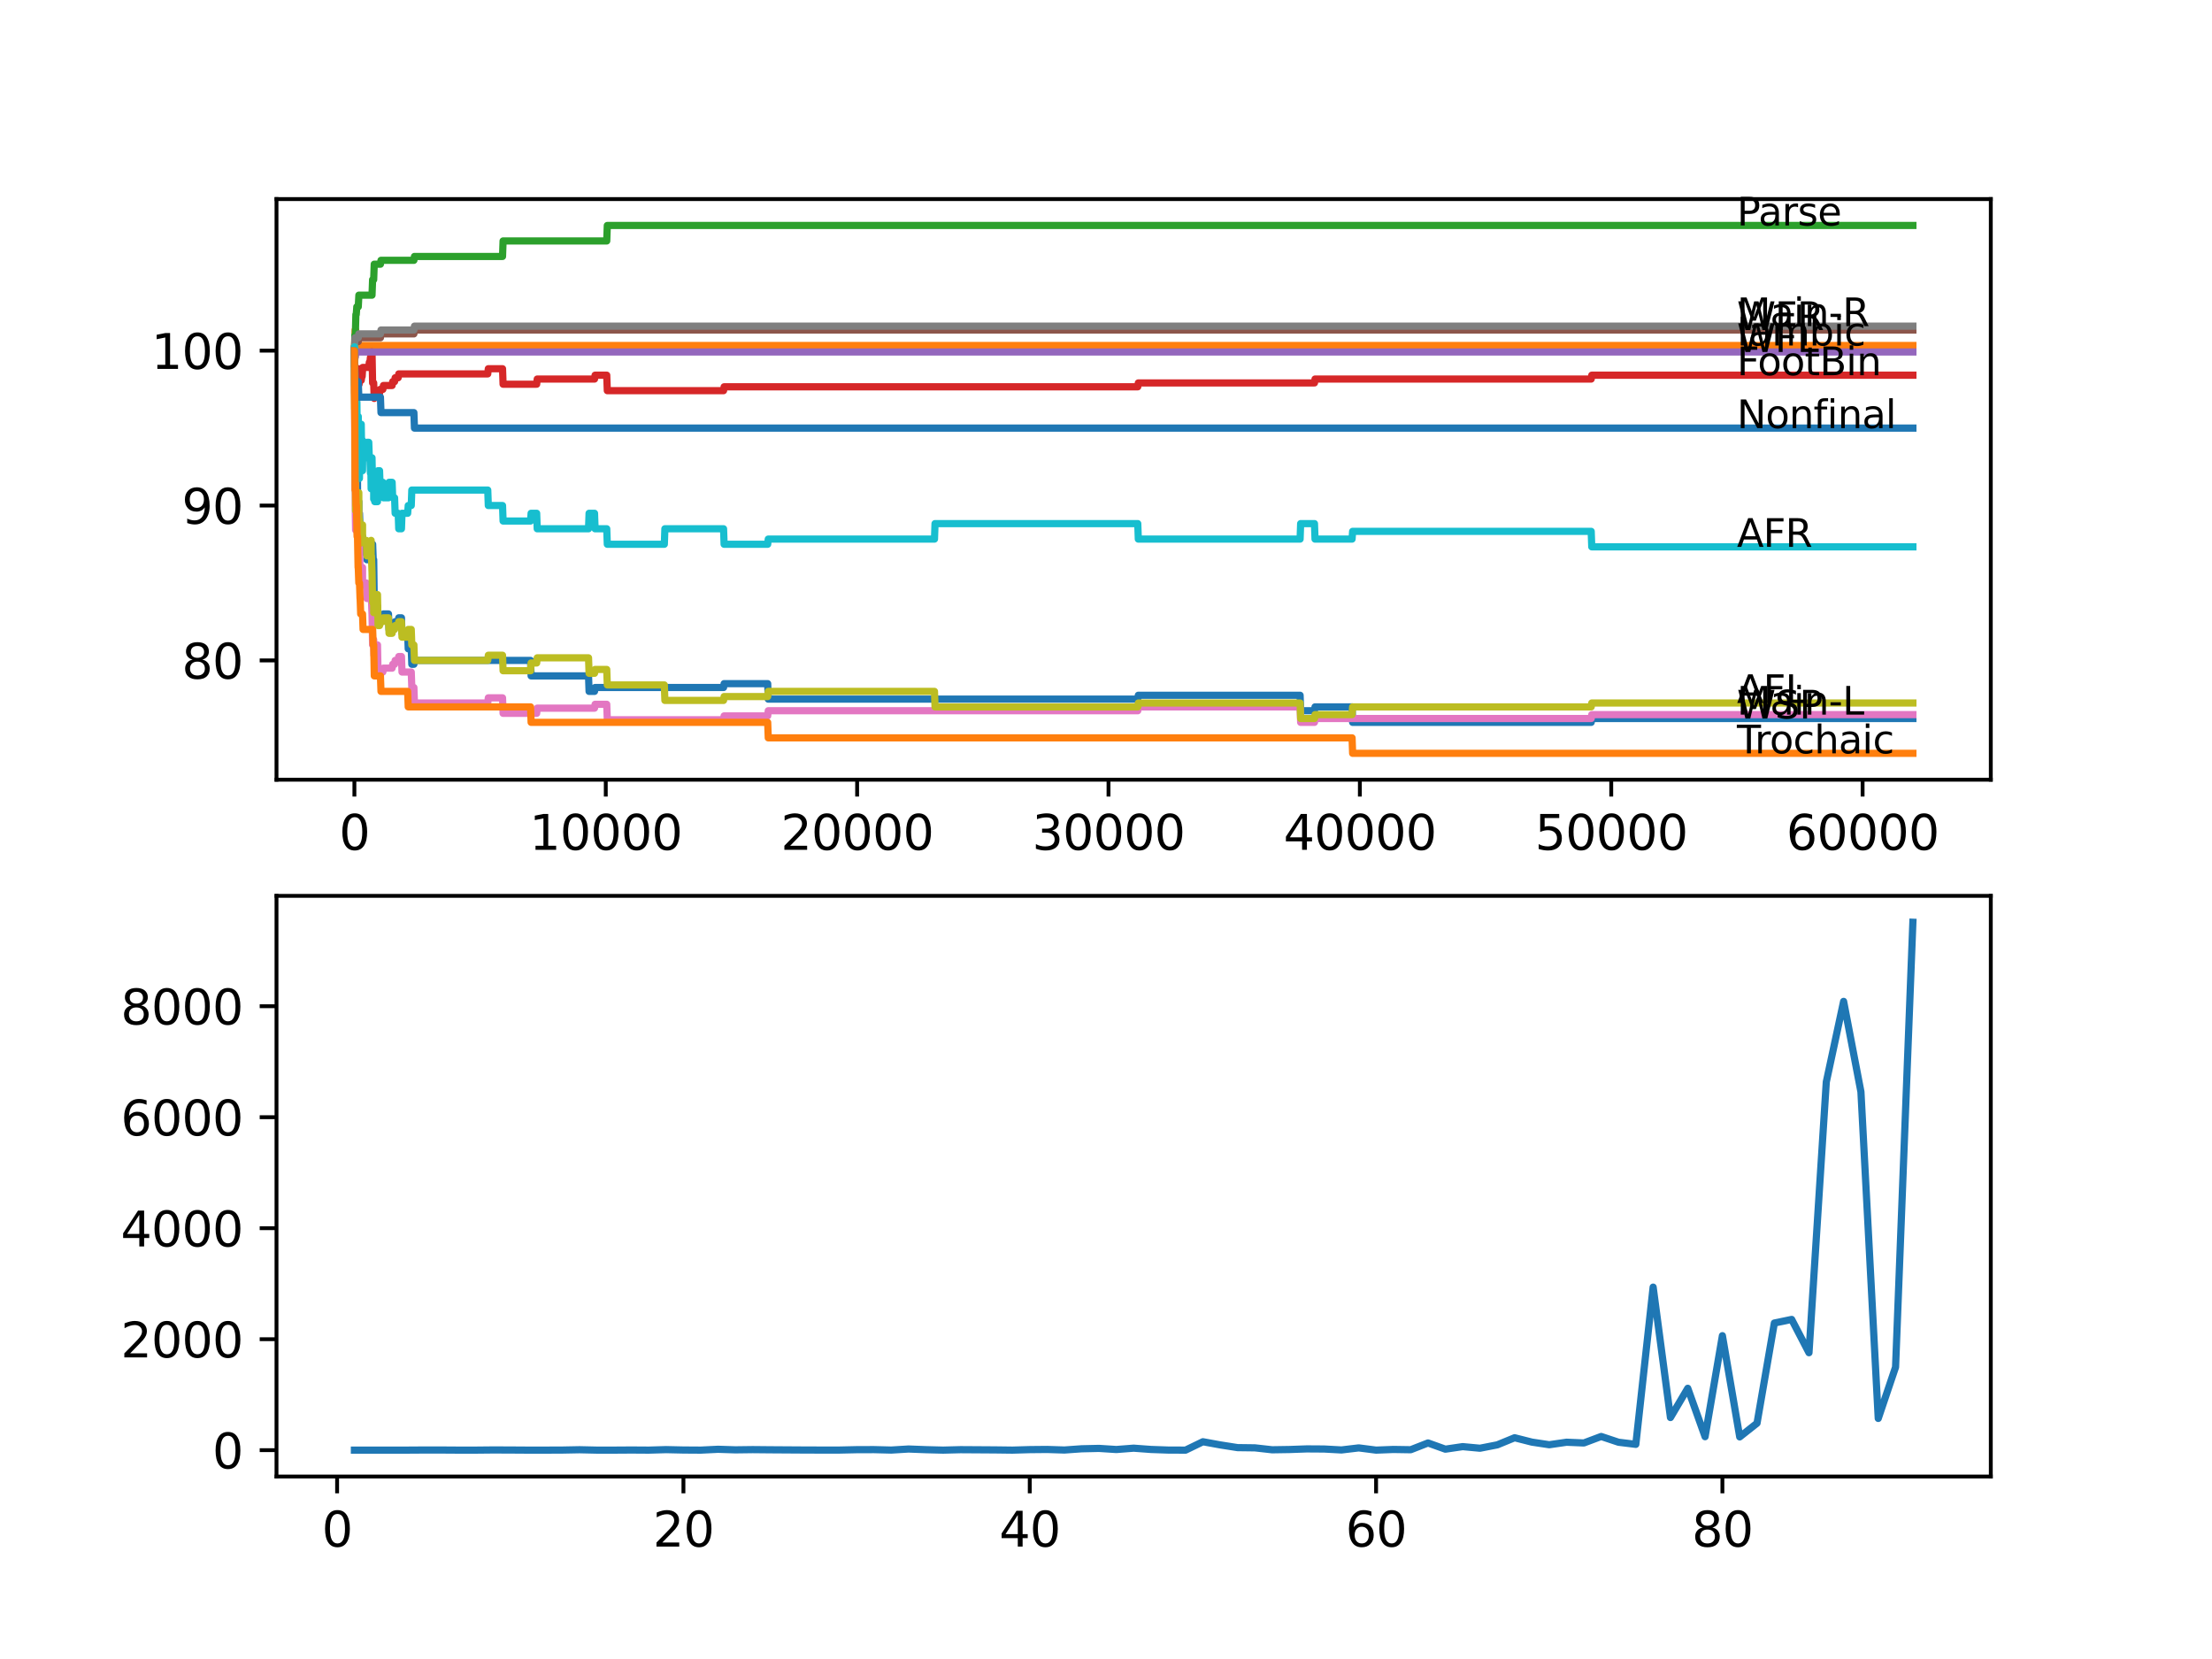 <?xml version="1.0" encoding="utf-8" standalone="no"?>
<!DOCTYPE svg PUBLIC "-//W3C//DTD SVG 1.1//EN"
  "http://www.w3.org/Graphics/SVG/1.1/DTD/svg11.dtd">
<svg xmlns:xlink="http://www.w3.org/1999/xlink" width="460.8pt" height="345.6pt" viewBox="0 0 460.8 345.6" xmlns="http://www.w3.org/2000/svg" version="1.1">
 <defs>
  <style type="text/css">*{stroke-linejoin: round; stroke-linecap: butt}</style>
 </defs>
 <g id="figure_1">
  <g id="patch_1">
   <path d="M 0 345.6 
L 460.8 345.6 
L 460.8 0 
L 0 0 
z
" style="fill: #ffffff"/>
  </g>
  <g id="axes_1">
   <g id="patch_2">
    <path d="M 57.6 162.432 
L 414.72 162.432 
L 414.72 41.472 
L 57.6 41.472 
z
" style="fill: #ffffff"/>
   </g>
   <g id="matplotlib.axis_1">
    <g id="xtick_1">
     <g id="line2d_1">
      <defs>
       <path id="m7d7fa79efc" d="M 0 0 
L 0 3.5 
" style="stroke: #000000; stroke-width: 0.8"/>
      </defs>
      <g>
       <use xlink:href="#m7d7fa79efc" x="73.827" y="162.432" style="stroke: #000000; stroke-width: 0.8"/>
      </g>
     </g>
     <g id="text_1">
      <!-- 0 -->
      <g transform="translate(70.646 177.03)scale(0.1 -0.1)">
       <defs>
        <path id="DejaVuSans-30" d="M 2034 4250 
Q 1547 4250 1301 3770 
Q 1056 3291 1056 2328 
Q 1056 1369 1301 889 
Q 1547 409 2034 409 
Q 2525 409 2770 889 
Q 3016 1369 3016 2328 
Q 3016 3291 2770 3770 
Q 2525 4250 2034 4250 
z
M 2034 4750 
Q 2819 4750 3233 4129 
Q 3647 3509 3647 2328 
Q 3647 1150 3233 529 
Q 2819 -91 2034 -91 
Q 1250 -91 836 529 
Q 422 1150 422 2328 
Q 422 3509 836 4129 
Q 1250 4750 2034 4750 
z
" transform="scale(0.016)"/>
       </defs>
       <use xlink:href="#DejaVuSans-30"/>
      </g>
     </g>
    </g>
    <g id="xtick_2">
     <g id="line2d_2">
      <g>
       <use xlink:href="#m7d7fa79efc" x="126.192" y="162.432" style="stroke: #000000; stroke-width: 0.8"/>
      </g>
     </g>
     <g id="text_2">
      <!-- 10000 -->
      <g transform="translate(110.286 177.03)scale(0.1 -0.1)">
       <defs>
        <path id="DejaVuSans-31" d="M 794 531 
L 1825 531 
L 1825 4091 
L 703 3866 
L 703 4441 
L 1819 4666 
L 2450 4666 
L 2450 531 
L 3481 531 
L 3481 0 
L 794 0 
L 794 531 
z
" transform="scale(0.016)"/>
       </defs>
       <use xlink:href="#DejaVuSans-31"/>
       <use xlink:href="#DejaVuSans-30" x="63.623"/>
       <use xlink:href="#DejaVuSans-30" x="127.246"/>
       <use xlink:href="#DejaVuSans-30" x="190.869"/>
       <use xlink:href="#DejaVuSans-30" x="254.492"/>
      </g>
     </g>
    </g>
    <g id="xtick_3">
     <g id="line2d_3">
      <g>
       <use xlink:href="#m7d7fa79efc" x="178.556" y="162.432" style="stroke: #000000; stroke-width: 0.8"/>
      </g>
     </g>
     <g id="text_3">
      <!-- 20000 -->
      <g transform="translate(162.65 177.03)scale(0.1 -0.1)">
       <defs>
        <path id="DejaVuSans-32" d="M 1228 531 
L 3431 531 
L 3431 0 
L 469 0 
L 469 531 
Q 828 903 1448 1529 
Q 2069 2156 2228 2338 
Q 2531 2678 2651 2914 
Q 2772 3150 2772 3378 
Q 2772 3750 2511 3984 
Q 2250 4219 1831 4219 
Q 1534 4219 1204 4116 
Q 875 4013 500 3803 
L 500 4441 
Q 881 4594 1212 4672 
Q 1544 4750 1819 4750 
Q 2544 4750 2975 4387 
Q 3406 4025 3406 3419 
Q 3406 3131 3298 2873 
Q 3191 2616 2906 2266 
Q 2828 2175 2409 1742 
Q 1991 1309 1228 531 
z
" transform="scale(0.016)"/>
       </defs>
       <use xlink:href="#DejaVuSans-32"/>
       <use xlink:href="#DejaVuSans-30" x="63.623"/>
       <use xlink:href="#DejaVuSans-30" x="127.246"/>
       <use xlink:href="#DejaVuSans-30" x="190.869"/>
       <use xlink:href="#DejaVuSans-30" x="254.492"/>
      </g>
     </g>
    </g>
    <g id="xtick_4">
     <g id="line2d_4">
      <g>
       <use xlink:href="#m7d7fa79efc" x="230.921" y="162.432" style="stroke: #000000; stroke-width: 0.8"/>
      </g>
     </g>
     <g id="text_4">
      <!-- 30000 -->
      <g transform="translate(215.015 177.03)scale(0.1 -0.1)">
       <defs>
        <path id="DejaVuSans-33" d="M 2597 2516 
Q 3050 2419 3304 2112 
Q 3559 1806 3559 1356 
Q 3559 666 3084 287 
Q 2609 -91 1734 -91 
Q 1441 -91 1130 -33 
Q 819 25 488 141 
L 488 750 
Q 750 597 1062 519 
Q 1375 441 1716 441 
Q 2309 441 2620 675 
Q 2931 909 2931 1356 
Q 2931 1769 2642 2001 
Q 2353 2234 1838 2234 
L 1294 2234 
L 1294 2753 
L 1863 2753 
Q 2328 2753 2575 2939 
Q 2822 3125 2822 3475 
Q 2822 3834 2567 4026 
Q 2313 4219 1838 4219 
Q 1578 4219 1281 4162 
Q 984 4106 628 3988 
L 628 4550 
Q 988 4650 1302 4700 
Q 1616 4750 1894 4750 
Q 2613 4750 3031 4423 
Q 3450 4097 3450 3541 
Q 3450 3153 3228 2886 
Q 3006 2619 2597 2516 
z
" transform="scale(0.016)"/>
       </defs>
       <use xlink:href="#DejaVuSans-33"/>
       <use xlink:href="#DejaVuSans-30" x="63.623"/>
       <use xlink:href="#DejaVuSans-30" x="127.246"/>
       <use xlink:href="#DejaVuSans-30" x="190.869"/>
       <use xlink:href="#DejaVuSans-30" x="254.492"/>
      </g>
     </g>
    </g>
    <g id="xtick_5">
     <g id="line2d_5">
      <g>
       <use xlink:href="#m7d7fa79efc" x="283.285" y="162.432" style="stroke: #000000; stroke-width: 0.8"/>
      </g>
     </g>
     <g id="text_5">
      <!-- 40000 -->
      <g transform="translate(267.379 177.03)scale(0.1 -0.1)">
       <defs>
        <path id="DejaVuSans-34" d="M 2419 4116 
L 825 1625 
L 2419 1625 
L 2419 4116 
z
M 2253 4666 
L 3047 4666 
L 3047 1625 
L 3713 1625 
L 3713 1100 
L 3047 1100 
L 3047 0 
L 2419 0 
L 2419 1100 
L 313 1100 
L 313 1709 
L 2253 4666 
z
" transform="scale(0.016)"/>
       </defs>
       <use xlink:href="#DejaVuSans-34"/>
       <use xlink:href="#DejaVuSans-30" x="63.623"/>
       <use xlink:href="#DejaVuSans-30" x="127.246"/>
       <use xlink:href="#DejaVuSans-30" x="190.869"/>
       <use xlink:href="#DejaVuSans-30" x="254.492"/>
      </g>
     </g>
    </g>
    <g id="xtick_6">
     <g id="line2d_6">
      <g>
       <use xlink:href="#m7d7fa79efc" x="335.65" y="162.432" style="stroke: #000000; stroke-width: 0.8"/>
      </g>
     </g>
     <g id="text_6">
      <!-- 50000 -->
      <g transform="translate(319.744 177.03)scale(0.1 -0.1)">
       <defs>
        <path id="DejaVuSans-35" d="M 691 4666 
L 3169 4666 
L 3169 4134 
L 1269 4134 
L 1269 2991 
Q 1406 3038 1543 3061 
Q 1681 3084 1819 3084 
Q 2600 3084 3056 2656 
Q 3513 2228 3513 1497 
Q 3513 744 3044 326 
Q 2575 -91 1722 -91 
Q 1428 -91 1123 -41 
Q 819 9 494 109 
L 494 744 
Q 775 591 1075 516 
Q 1375 441 1709 441 
Q 2250 441 2565 725 
Q 2881 1009 2881 1497 
Q 2881 1984 2565 2268 
Q 2250 2553 1709 2553 
Q 1456 2553 1204 2497 
Q 953 2441 691 2322 
L 691 4666 
z
" transform="scale(0.016)"/>
       </defs>
       <use xlink:href="#DejaVuSans-35"/>
       <use xlink:href="#DejaVuSans-30" x="63.623"/>
       <use xlink:href="#DejaVuSans-30" x="127.246"/>
       <use xlink:href="#DejaVuSans-30" x="190.869"/>
       <use xlink:href="#DejaVuSans-30" x="254.492"/>
      </g>
     </g>
    </g>
    <g id="xtick_7">
     <g id="line2d_7">
      <g>
       <use xlink:href="#m7d7fa79efc" x="388.014" y="162.432" style="stroke: #000000; stroke-width: 0.8"/>
      </g>
     </g>
     <g id="text_7">
      <!-- 60000 -->
      <g transform="translate(372.108 177.03)scale(0.1 -0.1)">
       <defs>
        <path id="DejaVuSans-36" d="M 2113 2584 
Q 1688 2584 1439 2293 
Q 1191 2003 1191 1497 
Q 1191 994 1439 701 
Q 1688 409 2113 409 
Q 2538 409 2786 701 
Q 3034 994 3034 1497 
Q 3034 2003 2786 2293 
Q 2538 2584 2113 2584 
z
M 3366 4563 
L 3366 3988 
Q 3128 4100 2886 4159 
Q 2644 4219 2406 4219 
Q 1781 4219 1451 3797 
Q 1122 3375 1075 2522 
Q 1259 2794 1537 2939 
Q 1816 3084 2150 3084 
Q 2853 3084 3261 2657 
Q 3669 2231 3669 1497 
Q 3669 778 3244 343 
Q 2819 -91 2113 -91 
Q 1303 -91 875 529 
Q 447 1150 447 2328 
Q 447 3434 972 4092 
Q 1497 4750 2381 4750 
Q 2619 4750 2861 4703 
Q 3103 4656 3366 4563 
z
" transform="scale(0.016)"/>
       </defs>
       <use xlink:href="#DejaVuSans-36"/>
       <use xlink:href="#DejaVuSans-30" x="63.623"/>
       <use xlink:href="#DejaVuSans-30" x="127.246"/>
       <use xlink:href="#DejaVuSans-30" x="190.869"/>
       <use xlink:href="#DejaVuSans-30" x="254.492"/>
      </g>
     </g>
    </g>
   </g>
   <g id="matplotlib.axis_2">
    <g id="ytick_1">
     <g id="line2d_8">
      <defs>
       <path id="m1c081f5b31" d="M 0 0 
L -3.5 0 
" style="stroke: #000000; stroke-width: 0.8"/>
      </defs>
      <g>
       <use xlink:href="#m1c081f5b31" x="57.6" y="137.576" style="stroke: #000000; stroke-width: 0.8"/>
      </g>
     </g>
     <g id="text_8">
      <!-- 80 -->
      <g transform="translate(37.875 141.375)scale(0.1 -0.1)">
       <defs>
        <path id="DejaVuSans-38" d="M 2034 2216 
Q 1584 2216 1326 1975 
Q 1069 1734 1069 1313 
Q 1069 891 1326 650 
Q 1584 409 2034 409 
Q 2484 409 2743 651 
Q 3003 894 3003 1313 
Q 3003 1734 2745 1975 
Q 2488 2216 2034 2216 
z
M 1403 2484 
Q 997 2584 770 2862 
Q 544 3141 544 3541 
Q 544 4100 942 4425 
Q 1341 4750 2034 4750 
Q 2731 4750 3128 4425 
Q 3525 4100 3525 3541 
Q 3525 3141 3298 2862 
Q 3072 2584 2669 2484 
Q 3125 2378 3379 2068 
Q 3634 1759 3634 1313 
Q 3634 634 3220 271 
Q 2806 -91 2034 -91 
Q 1263 -91 848 271 
Q 434 634 434 1313 
Q 434 1759 690 2068 
Q 947 2378 1403 2484 
z
M 1172 3481 
Q 1172 3119 1398 2916 
Q 1625 2713 2034 2713 
Q 2441 2713 2670 2916 
Q 2900 3119 2900 3481 
Q 2900 3844 2670 4047 
Q 2441 4250 2034 4250 
Q 1625 4250 1398 4047 
Q 1172 3844 1172 3481 
z
" transform="scale(0.016)"/>
       </defs>
       <use xlink:href="#DejaVuSans-38"/>
       <use xlink:href="#DejaVuSans-30" x="63.623"/>
      </g>
     </g>
    </g>
    <g id="ytick_2">
     <g id="line2d_9">
      <g>
       <use xlink:href="#m1c081f5b31" x="57.6" y="105.313" style="stroke: #000000; stroke-width: 0.8"/>
      </g>
     </g>
     <g id="text_9">
      <!-- 90 -->
      <g transform="translate(37.875 109.112)scale(0.1 -0.1)">
       <defs>
        <path id="DejaVuSans-39" d="M 703 97 
L 703 672 
Q 941 559 1184 500 
Q 1428 441 1663 441 
Q 2288 441 2617 861 
Q 2947 1281 2994 2138 
Q 2813 1869 2534 1725 
Q 2256 1581 1919 1581 
Q 1219 1581 811 2004 
Q 403 2428 403 3163 
Q 403 3881 828 4315 
Q 1253 4750 1959 4750 
Q 2769 4750 3195 4129 
Q 3622 3509 3622 2328 
Q 3622 1225 3098 567 
Q 2575 -91 1691 -91 
Q 1453 -91 1209 -44 
Q 966 3 703 97 
z
M 1959 2075 
Q 2384 2075 2632 2365 
Q 2881 2656 2881 3163 
Q 2881 3666 2632 3958 
Q 2384 4250 1959 4250 
Q 1534 4250 1286 3958 
Q 1038 3666 1038 3163 
Q 1038 2656 1286 2365 
Q 1534 2075 1959 2075 
z
" transform="scale(0.016)"/>
       </defs>
       <use xlink:href="#DejaVuSans-39"/>
       <use xlink:href="#DejaVuSans-30" x="63.623"/>
      </g>
     </g>
    </g>
    <g id="ytick_3">
     <g id="line2d_10">
      <g>
       <use xlink:href="#m1c081f5b31" x="57.6" y="73.05" style="stroke: #000000; stroke-width: 0.8"/>
      </g>
     </g>
     <g id="text_10">
      <!-- 100 -->
      <g transform="translate(31.512 76.849)scale(0.1 -0.1)">
       <use xlink:href="#DejaVuSans-31"/>
       <use xlink:href="#DejaVuSans-30" x="63.623"/>
       <use xlink:href="#DejaVuSans-30" x="127.246"/>
      </g>
     </g>
    </g>
   </g>
   <g id="line2d_11">
    <path d="M 73.833 73.05 
L 73.964 87.03 
L 73.995 87.03 
L 74.006 86.224 
L 74.011 89.45 
L 74.079 88.375 
L 74.199 94.827 
L 74.215 94.827 
L 74.267 93.214 
L 74.273 96.44 
L 74.32 95.634 
L 74.33 95.634 
L 74.367 102.086 
L 74.445 101.28 
L 74.466 101.28 
L 74.477 100.473 
L 74.482 103.7 
L 74.561 103.7 
L 74.587 103.7 
L 74.686 106.926 
L 74.697 106.119 
L 74.749 106.119 
L 74.754 104.506 
L 74.76 107.732 
L 74.854 106.926 
L 74.89 106.926 
L 75.006 110.152 
L 75.021 110.152 
L 75.137 113.379 
L 75.252 113.379 
L 75.367 112.572 
L 75.44 112.572 
L 75.519 111.765 
L 75.524 114.992 
L 75.545 113.379 
L 76.32 113.379 
L 76.435 116.605 
L 77.498 116.605 
L 77.619 113.379 
L 77.629 113.379 
L 77.744 116.605 
L 77.849 116.605 
L 77.975 126.284 
L 78.64 126.284 
L 78.755 129.51 
L 79.069 129.51 
L 79.184 128.704 
L 79.755 128.704 
L 79.87 127.897 
L 80.928 127.897 
L 81.043 131.123 
L 81.687 131.123 
L 81.803 130.317 
L 82.201 130.317 
L 82.316 129.51 
L 82.949 129.51 
L 83.065 128.704 
L 83.63 128.704 
L 83.745 131.93 
L 84.924 131.93 
L 85.039 135.156 
L 85.672 135.156 
L 85.788 138.382 
L 86.222 138.382 
L 86.337 137.576 
L 110.525 137.576 
L 110.64 140.802 
L 122.6 140.802 
L 122.715 144.029 
L 123.851 144.029 
L 123.966 143.222 
L 150.73 143.222 
L 150.845 142.415 
L 159.925 142.415 
L 160.04 145.642 
L 237.016 145.642 
L 237.131 144.835 
L 270.833 144.835 
L 270.948 148.061 
L 273.828 148.061 
L 273.944 147.255 
L 281.662 147.255 
L 281.777 150.481 
L 331.476 150.481 
L 331.592 149.675 
L 398.487 149.675 
L 398.487 149.675 
" clip-path="url(#pc566c17ed4)" style="fill: none; stroke: #1f77b4; stroke-width: 1.5; stroke-linecap: square"/>
   </g>
   <g id="line2d_12">
    <path d="M 73.833 73.05 
L 73.843 73.05 
L 73.979 68.748 
L 74.095 68.748 
L 74.21 71.974 
L 398.487 71.974 
L 398.487 71.974 
" clip-path="url(#pc566c17ed4)" style="fill: none; stroke: #ff7f0e; stroke-width: 1.5; stroke-linecap: square"/>
   </g>
   <g id="line2d_13">
    <path d="M 73.833 73.05 
L 73.838 76.276 
L 73.922 69.823 
L 73.937 69.823 
L 74.021 69.823 
L 74.136 65.522 
L 74.215 65.522 
L 74.33 63.908 
L 74.634 63.908 
L 74.76 61.489 
L 77.498 61.489 
L 77.619 58.262 
L 77.844 58.262 
L 77.959 55.036 
L 79.252 55.036 
L 79.368 54.229 
L 86.222 54.229 
L 86.337 53.423 
L 104.686 53.423 
L 104.801 50.196 
L 126.396 50.196 
L 126.511 46.97 
L 398.487 46.97 
L 398.487 46.97 
" clip-path="url(#pc566c17ed4)" style="fill: none; stroke: #2ca02c; stroke-width: 1.5; stroke-linecap: square"/>
   </g>
   <g id="line2d_14">
    <path d="M 73.833 73.05 
L 73.838 72.243 
L 73.875 81.922 
L 73.885 81.922 
L 73.89 81.922 
L 73.937 85.148 
L 74 82.729 
L 74.026 82.729 
L 74.079 85.955 
L 74.136 85.148 
L 74.184 85.148 
L 74.299 83.266 
L 74.304 83.266 
L 74.43 80.578 
L 74.466 80.578 
L 74.582 79.771 
L 74.639 79.771 
L 74.749 76.814 
L 74.807 80.04 
L 74.859 79.233 
L 75.252 79.233 
L 75.367 78.427 
L 75.44 78.427 
L 75.561 76.545 
L 76.818 76.545 
L 76.933 75.469 
L 77.058 75.469 
L 77.174 74.394 
L 77.278 74.394 
L 77.394 73.318 
L 77.498 73.318 
L 77.619 79.771 
L 77.844 79.771 
L 77.959 82.997 
L 78.074 81.922 
L 79.069 81.922 
L 79.184 81.115 
L 79.755 81.115 
L 79.87 80.309 
L 81.687 80.309 
L 81.803 79.502 
L 82.201 79.502 
L 82.316 78.696 
L 82.949 78.696 
L 83.065 77.889 
L 101.607 77.889 
L 101.722 76.814 
L 104.686 76.814 
L 104.801 80.04 
L 111.797 80.04 
L 111.912 78.964 
L 123.851 78.964 
L 123.966 78.158 
L 126.396 78.158 
L 126.511 81.384 
L 150.73 81.384 
L 150.845 80.578 
L 237.016 80.578 
L 237.131 79.771 
L 273.828 79.771 
L 273.944 78.964 
L 331.476 78.964 
L 331.592 78.158 
L 398.487 78.158 
L 398.487 78.158 
" clip-path="url(#pc566c17ed4)" style="fill: none; stroke: #d62728; stroke-width: 1.5; stroke-linecap: square"/>
   </g>
   <g id="line2d_15">
    <path d="M 73.833 73.05 
L 73.843 76.276 
L 73.943 74.394 
L 74.026 74.394 
L 74.142 73.318 
L 398.487 73.318 
L 398.487 73.318 
" clip-path="url(#pc566c17ed4)" style="fill: none; stroke: #9467bd; stroke-width: 1.5; stroke-linecap: square"/>
   </g>
   <g id="line2d_16">
    <path d="M 73.833 73.05 
L 73.838 73.05 
L 73.953 71.168 
L 74.634 71.168 
L 74.749 70.361 
L 79.252 70.361 
L 79.368 69.554 
L 86.222 69.554 
L 86.337 68.748 
L 398.487 68.748 
L 398.487 68.748 
" clip-path="url(#pc566c17ed4)" style="fill: none; stroke: #8c564b; stroke-width: 1.5; stroke-linecap: square"/>
   </g>
   <g id="line2d_17">
    <path d="M 73.833 73.05 
L 73.932 102.086 
L 73.985 98.322 
L 73.995 98.322 
L 74 97.516 
L 74.026 107.195 
L 74.079 110.421 
L 74.136 109.615 
L 74.184 109.615 
L 74.299 107.732 
L 74.304 107.732 
L 74.33 106.926 
L 74.335 110.152 
L 74.409 108.27 
L 74.414 108.27 
L 74.466 111.497 
L 74.524 109.615 
L 74.639 109.615 
L 74.749 106.657 
L 74.807 113.11 
L 74.864 112.303 
L 74.875 112.303 
L 74.995 118.756 
L 75.189 118.756 
L 75.252 121.982 
L 75.299 121.175 
L 75.44 121.175 
L 75.524 118.218 
L 75.529 121.444 
L 75.545 121.444 
L 76.32 121.444 
L 76.435 124.671 
L 76.818 124.671 
L 76.933 123.595 
L 77.058 123.595 
L 77.174 122.52 
L 77.278 122.52 
L 77.315 121.444 
L 77.32 124.671 
L 77.378 124.671 
L 77.493 127.897 
L 77.498 127.897 
L 77.619 134.35 
L 77.629 134.35 
L 77.744 133.274 
L 77.844 133.274 
L 77.917 136.5 
L 77.954 135.425 
L 77.959 135.425 
L 78.074 134.35 
L 78.64 134.35 
L 78.76 140.802 
L 79.069 140.802 
L 79.184 139.996 
L 79.755 139.996 
L 79.87 139.189 
L 81.687 139.189 
L 81.803 138.382 
L 82.201 138.382 
L 82.316 137.576 
L 82.949 137.576 
L 83.065 136.769 
L 83.63 136.769 
L 83.745 139.996 
L 85.672 139.996 
L 85.788 143.222 
L 86.222 143.222 
L 86.337 146.448 
L 101.607 146.448 
L 101.722 145.373 
L 104.686 145.373 
L 104.801 148.599 
L 111.797 148.599 
L 111.912 147.524 
L 123.851 147.524 
L 123.966 146.717 
L 126.396 146.717 
L 126.511 149.943 
L 150.73 149.943 
L 150.845 149.137 
L 159.925 149.137 
L 160.04 148.061 
L 237.016 148.061 
L 237.131 147.255 
L 270.833 147.255 
L 270.948 150.481 
L 273.828 150.481 
L 273.944 149.675 
L 331.476 149.675 
L 331.592 148.868 
L 398.487 148.868 
L 398.487 148.868 
" clip-path="url(#pc566c17ed4)" style="fill: none; stroke: #e377c2; stroke-width: 1.5; stroke-linecap: square"/>
   </g>
   <g id="line2d_18">
    <path d="M 73.833 73.05 
L 73.958 70.361 
L 74.634 70.361 
L 74.749 69.554 
L 79.252 69.554 
L 79.368 68.748 
L 86.222 68.748 
L 86.337 67.941 
L 398.487 67.941 
L 398.487 67.941 
" clip-path="url(#pc566c17ed4)" style="fill: none; stroke: #7f7f7f; stroke-width: 1.5; stroke-linecap: square"/>
   </g>
   <g id="line2d_19">
    <path d="M 73.833 73.05 
L 73.838 72.243 
L 73.859 85.148 
L 73.864 85.148 
L 73.885 85.148 
L 74.016 99.936 
L 74.021 99.936 
L 74.079 106.388 
L 74.136 103.968 
L 74.184 103.968 
L 74.215 102.893 
L 74.22 106.119 
L 74.283 105.313 
L 74.304 105.313 
L 74.346 104.506 
L 74.351 107.732 
L 74.409 105.85 
L 74.414 105.85 
L 74.466 109.077 
L 74.524 107.195 
L 74.587 107.195 
L 74.707 103.7 
L 74.723 103.7 
L 74.749 102.624 
L 74.76 109.077 
L 74.807 109.077 
L 74.875 108.27 
L 74.88 111.497 
L 74.901 111.497 
L 75.021 111.497 
L 75.137 109.883 
L 75.189 109.883 
L 75.252 113.11 
L 75.299 112.303 
L 75.44 112.303 
L 75.524 109.346 
L 75.529 112.572 
L 75.545 112.572 
L 76.32 112.572 
L 76.435 115.798 
L 76.818 115.798 
L 76.933 114.723 
L 77.058 114.723 
L 77.174 113.647 
L 77.278 113.647 
L 77.315 112.572 
L 77.32 115.798 
L 77.378 115.798 
L 77.493 119.025 
L 77.498 119.025 
L 77.619 125.477 
L 77.629 125.477 
L 77.744 124.402 
L 77.844 124.402 
L 77.849 127.628 
L 77.954 124.94 
L 77.959 124.94 
L 78.074 123.864 
L 78.64 123.864 
L 78.76 130.317 
L 79.069 130.317 
L 79.184 129.51 
L 79.755 129.51 
L 79.87 128.704 
L 80.928 128.704 
L 81.043 131.93 
L 81.687 131.93 
L 81.803 131.123 
L 82.201 131.123 
L 82.316 130.317 
L 82.949 130.317 
L 83.065 129.51 
L 83.63 129.51 
L 83.745 132.736 
L 84.924 132.736 
L 85.039 131.123 
L 85.672 131.123 
L 85.788 134.35 
L 86.222 134.35 
L 86.337 137.576 
L 101.607 137.576 
L 101.722 136.5 
L 104.686 136.5 
L 104.801 139.727 
L 110.525 139.727 
L 110.64 138.114 
L 111.797 138.114 
L 111.912 137.038 
L 122.6 137.038 
L 122.715 140.265 
L 123.851 140.265 
L 123.966 139.458 
L 126.396 139.458 
L 126.511 142.684 
L 138.393 142.684 
L 138.508 145.911 
L 150.73 145.911 
L 150.845 145.104 
L 159.925 145.104 
L 160.04 144.029 
L 194.669 144.029 
L 194.784 147.255 
L 237.016 147.255 
L 237.131 146.448 
L 270.833 146.448 
L 270.948 149.675 
L 273.828 149.675 
L 273.944 148.868 
L 281.662 148.868 
L 281.777 147.255 
L 331.476 147.255 
L 331.592 146.448 
L 398.487 146.448 
L 398.487 146.448 
" clip-path="url(#pc566c17ed4)" style="fill: none; stroke: #bcbd22; stroke-width: 1.5; stroke-linecap: square"/>
   </g>
   <g id="line2d_20">
    <path d="M 73.833 73.05 
L 73.838 72.243 
L 73.896 80.309 
L 73.917 77.082 
L 74.037 83.804 
L 74.079 83.804 
L 74.184 81.384 
L 74.267 87.837 
L 74.299 87.03 
L 74.304 87.03 
L 74.351 83.804 
L 74.414 90.257 
L 74.466 87.03 
L 74.524 89.181 
L 74.587 89.181 
L 74.639 86.761 
L 74.644 89.988 
L 74.686 89.988 
L 74.812 99.667 
L 74.875 99.667 
L 74.995 93.214 
L 75.021 93.214 
L 75.137 91.601 
L 75.189 91.601 
L 75.252 88.375 
L 75.299 91.601 
L 75.44 91.601 
L 75.519 98.054 
L 75.556 95.365 
L 76.32 95.365 
L 76.435 92.139 
L 76.818 92.139 
L 76.933 95.365 
L 77.058 95.365 
L 77.174 98.591 
L 77.278 98.591 
L 77.315 101.818 
L 77.383 95.365 
L 77.498 95.365 
L 77.619 101.818 
L 77.629 101.818 
L 77.744 100.742 
L 77.844 100.742 
L 77.849 103.968 
L 77.954 101.28 
L 77.959 101.28 
L 78.074 104.506 
L 78.64 104.506 
L 78.76 98.054 
L 79.069 98.054 
L 79.184 101.28 
L 79.252 101.28 
L 79.368 100.473 
L 79.755 100.473 
L 79.87 103.7 
L 80.928 103.7 
L 81.043 100.473 
L 81.687 100.473 
L 81.803 103.7 
L 82.201 103.7 
L 82.316 106.926 
L 82.949 106.926 
L 83.065 110.152 
L 83.63 110.152 
L 83.745 106.926 
L 84.924 106.926 
L 85.039 105.313 
L 85.672 105.313 
L 85.788 102.086 
L 101.607 102.086 
L 101.722 105.313 
L 104.686 105.313 
L 104.801 108.539 
L 110.525 108.539 
L 110.64 106.926 
L 111.797 106.926 
L 111.912 110.152 
L 122.6 110.152 
L 122.715 106.926 
L 123.851 106.926 
L 123.966 110.152 
L 126.396 110.152 
L 126.511 113.379 
L 138.393 113.379 
L 138.508 110.152 
L 150.73 110.152 
L 150.845 113.379 
L 159.925 113.379 
L 160.04 112.303 
L 194.669 112.303 
L 194.784 109.077 
L 237.016 109.077 
L 237.131 112.303 
L 270.833 112.303 
L 270.948 109.077 
L 273.828 109.077 
L 273.944 112.303 
L 281.662 112.303 
L 281.777 110.69 
L 331.476 110.69 
L 331.592 113.916 
L 398.487 113.916 
L 398.487 113.916 
" clip-path="url(#pc566c17ed4)" style="fill: none; stroke: #17becf; stroke-width: 1.5; stroke-linecap: square"/>
   </g>
   <g id="line2d_21">
    <path d="M 73.833 73.05 
L 73.838 73.05 
L 73.958 79.502 
L 74.634 79.502 
L 74.749 82.729 
L 79.252 82.729 
L 79.368 85.955 
L 86.222 85.955 
L 86.337 89.181 
L 398.487 89.181 
L 398.487 89.181 
" clip-path="url(#pc566c17ed4)" style="fill: none; stroke: #1f77b4; stroke-width: 1.5; stroke-linecap: square"/>
   </g>
   <g id="line2d_22">
    <path d="M 73.833 73.05 
L 73.843 73.05 
L 74 102.086 
L 74.079 102.086 
L 74.194 105.313 
L 74.267 105.313 
L 74.388 111.765 
L 74.477 111.765 
L 74.597 118.218 
L 74.634 118.218 
L 74.749 121.444 
L 74.89 121.444 
L 75.006 124.671 
L 75.021 124.671 
L 75.137 127.897 
L 75.519 127.897 
L 75.634 131.123 
L 77.629 131.123 
L 77.744 134.35 
L 77.849 134.35 
L 77.97 140.802 
L 79.252 140.802 
L 79.368 144.029 
L 84.924 144.029 
L 85.039 147.255 
L 110.525 147.255 
L 110.64 150.481 
L 159.925 150.481 
L 160.04 153.708 
L 281.662 153.708 
L 281.777 156.934 
L 398.487 156.934 
L 398.487 156.934 
" clip-path="url(#pc566c17ed4)" style="fill: none; stroke: #ff7f0e; stroke-width: 1.5; stroke-linecap: square"/>
   </g>
   <g id="patch_3">
    <path d="M 57.6 162.432 
L 57.6 41.472 
" style="fill: none; stroke: #000000; stroke-width: 0.8; stroke-linejoin: miter; stroke-linecap: square"/>
   </g>
   <g id="patch_4">
    <path d="M 414.72 162.432 
L 414.72 41.472 
" style="fill: none; stroke: #000000; stroke-width: 0.8; stroke-linejoin: miter; stroke-linecap: square"/>
   </g>
   <g id="patch_5">
    <path d="M 57.6 162.432 
L 414.72 162.432 
" style="fill: none; stroke: #000000; stroke-width: 0.8; stroke-linejoin: miter; stroke-linecap: square"/>
   </g>
   <g id="patch_6">
    <path d="M 57.6 41.472 
L 414.72 41.472 
" style="fill: none; stroke: #000000; stroke-width: 0.8; stroke-linejoin: miter; stroke-linecap: square"/>
   </g>
   <g id="text_11">
    <!-- WSP -->
    <g transform="translate(361.832 149.675)scale(0.08 -0.08)">
     <defs>
      <path id="DejaVuSans-57" d="M 213 4666 
L 850 4666 
L 1831 722 
L 2809 4666 
L 3519 4666 
L 4500 722 
L 5478 4666 
L 6119 4666 
L 4947 0 
L 4153 0 
L 3169 4050 
L 2175 0 
L 1381 0 
L 213 4666 
z
" transform="scale(0.016)"/>
      <path id="DejaVuSans-53" d="M 3425 4513 
L 3425 3897 
Q 3066 4069 2747 4153 
Q 2428 4238 2131 4238 
Q 1616 4238 1336 4038 
Q 1056 3838 1056 3469 
Q 1056 3159 1242 3001 
Q 1428 2844 1947 2747 
L 2328 2669 
Q 3034 2534 3370 2195 
Q 3706 1856 3706 1288 
Q 3706 609 3251 259 
Q 2797 -91 1919 -91 
Q 1588 -91 1214 -16 
Q 841 59 441 206 
L 441 856 
Q 825 641 1194 531 
Q 1563 422 1919 422 
Q 2459 422 2753 634 
Q 3047 847 3047 1241 
Q 3047 1584 2836 1778 
Q 2625 1972 2144 2069 
L 1759 2144 
Q 1053 2284 737 2584 
Q 422 2884 422 3419 
Q 422 4038 858 4394 
Q 1294 4750 2059 4750 
Q 2388 4750 2728 4690 
Q 3069 4631 3425 4513 
z
" transform="scale(0.016)"/>
      <path id="DejaVuSans-50" d="M 1259 4147 
L 1259 2394 
L 2053 2394 
Q 2494 2394 2734 2622 
Q 2975 2850 2975 3272 
Q 2975 3691 2734 3919 
Q 2494 4147 2053 4147 
L 1259 4147 
z
M 628 4666 
L 2053 4666 
Q 2838 4666 3239 4311 
Q 3641 3956 3641 3272 
Q 3641 2581 3239 2228 
Q 2838 1875 2053 1875 
L 1259 1875 
L 1259 0 
L 628 0 
L 628 4666 
z
" transform="scale(0.016)"/>
     </defs>
     <use xlink:href="#DejaVuSans-57"/>
     <use xlink:href="#DejaVuSans-53" x="98.877"/>
     <use xlink:href="#DejaVuSans-50" x="162.354"/>
    </g>
   </g>
   <g id="text_12">
    <!-- Iambic -->
    <g transform="translate(361.832 71.974)scale(0.08 -0.08)">
     <defs>
      <path id="DejaVuSans-49" d="M 628 4666 
L 1259 4666 
L 1259 0 
L 628 0 
L 628 4666 
z
" transform="scale(0.016)"/>
      <path id="DejaVuSans-61" d="M 2194 1759 
Q 1497 1759 1228 1600 
Q 959 1441 959 1056 
Q 959 750 1161 570 
Q 1363 391 1709 391 
Q 2188 391 2477 730 
Q 2766 1069 2766 1631 
L 2766 1759 
L 2194 1759 
z
M 3341 1997 
L 3341 0 
L 2766 0 
L 2766 531 
Q 2569 213 2275 61 
Q 1981 -91 1556 -91 
Q 1019 -91 701 211 
Q 384 513 384 1019 
Q 384 1609 779 1909 
Q 1175 2209 1959 2209 
L 2766 2209 
L 2766 2266 
Q 2766 2663 2505 2880 
Q 2244 3097 1772 3097 
Q 1472 3097 1187 3025 
Q 903 2953 641 2809 
L 641 3341 
Q 956 3463 1253 3523 
Q 1550 3584 1831 3584 
Q 2591 3584 2966 3190 
Q 3341 2797 3341 1997 
z
" transform="scale(0.016)"/>
      <path id="DejaVuSans-6d" d="M 3328 2828 
Q 3544 3216 3844 3400 
Q 4144 3584 4550 3584 
Q 5097 3584 5394 3201 
Q 5691 2819 5691 2113 
L 5691 0 
L 5113 0 
L 5113 2094 
Q 5113 2597 4934 2840 
Q 4756 3084 4391 3084 
Q 3944 3084 3684 2787 
Q 3425 2491 3425 1978 
L 3425 0 
L 2847 0 
L 2847 2094 
Q 2847 2600 2669 2842 
Q 2491 3084 2119 3084 
Q 1678 3084 1418 2786 
Q 1159 2488 1159 1978 
L 1159 0 
L 581 0 
L 581 3500 
L 1159 3500 
L 1159 2956 
Q 1356 3278 1631 3431 
Q 1906 3584 2284 3584 
Q 2666 3584 2933 3390 
Q 3200 3197 3328 2828 
z
" transform="scale(0.016)"/>
      <path id="DejaVuSans-62" d="M 3116 1747 
Q 3116 2381 2855 2742 
Q 2594 3103 2138 3103 
Q 1681 3103 1420 2742 
Q 1159 2381 1159 1747 
Q 1159 1113 1420 752 
Q 1681 391 2138 391 
Q 2594 391 2855 752 
Q 3116 1113 3116 1747 
z
M 1159 2969 
Q 1341 3281 1617 3432 
Q 1894 3584 2278 3584 
Q 2916 3584 3314 3078 
Q 3713 2572 3713 1747 
Q 3713 922 3314 415 
Q 2916 -91 2278 -91 
Q 1894 -91 1617 61 
Q 1341 213 1159 525 
L 1159 0 
L 581 0 
L 581 4863 
L 1159 4863 
L 1159 2969 
z
" transform="scale(0.016)"/>
      <path id="DejaVuSans-69" d="M 603 3500 
L 1178 3500 
L 1178 0 
L 603 0 
L 603 3500 
z
M 603 4863 
L 1178 4863 
L 1178 4134 
L 603 4134 
L 603 4863 
z
" transform="scale(0.016)"/>
      <path id="DejaVuSans-63" d="M 3122 3366 
L 3122 2828 
Q 2878 2963 2633 3030 
Q 2388 3097 2138 3097 
Q 1578 3097 1268 2742 
Q 959 2388 959 1747 
Q 959 1106 1268 751 
Q 1578 397 2138 397 
Q 2388 397 2633 464 
Q 2878 531 3122 666 
L 3122 134 
Q 2881 22 2623 -34 
Q 2366 -91 2075 -91 
Q 1284 -91 818 406 
Q 353 903 353 1747 
Q 353 2603 823 3093 
Q 1294 3584 2113 3584 
Q 2378 3584 2631 3529 
Q 2884 3475 3122 3366 
z
" transform="scale(0.016)"/>
     </defs>
     <use xlink:href="#DejaVuSans-49"/>
     <use xlink:href="#DejaVuSans-61" x="29.492"/>
     <use xlink:href="#DejaVuSans-6d" x="90.771"/>
     <use xlink:href="#DejaVuSans-62" x="188.184"/>
     <use xlink:href="#DejaVuSans-69" x="251.66"/>
     <use xlink:href="#DejaVuSans-63" x="279.443"/>
    </g>
   </g>
   <g id="text_13">
    <!-- Parse -->
    <g transform="translate(361.832 46.97)scale(0.08 -0.08)">
     <defs>
      <path id="DejaVuSans-72" d="M 2631 2963 
Q 2534 3019 2420 3045 
Q 2306 3072 2169 3072 
Q 1681 3072 1420 2755 
Q 1159 2438 1159 1844 
L 1159 0 
L 581 0 
L 581 3500 
L 1159 3500 
L 1159 2956 
Q 1341 3275 1631 3429 
Q 1922 3584 2338 3584 
Q 2397 3584 2469 3576 
Q 2541 3569 2628 3553 
L 2631 2963 
z
" transform="scale(0.016)"/>
      <path id="DejaVuSans-73" d="M 2834 3397 
L 2834 2853 
Q 2591 2978 2328 3040 
Q 2066 3103 1784 3103 
Q 1356 3103 1142 2972 
Q 928 2841 928 2578 
Q 928 2378 1081 2264 
Q 1234 2150 1697 2047 
L 1894 2003 
Q 2506 1872 2764 1633 
Q 3022 1394 3022 966 
Q 3022 478 2636 193 
Q 2250 -91 1575 -91 
Q 1294 -91 989 -36 
Q 684 19 347 128 
L 347 722 
Q 666 556 975 473 
Q 1284 391 1588 391 
Q 1994 391 2212 530 
Q 2431 669 2431 922 
Q 2431 1156 2273 1281 
Q 2116 1406 1581 1522 
L 1381 1569 
Q 847 1681 609 1914 
Q 372 2147 372 2553 
Q 372 3047 722 3315 
Q 1072 3584 1716 3584 
Q 2034 3584 2315 3537 
Q 2597 3491 2834 3397 
z
" transform="scale(0.016)"/>
      <path id="DejaVuSans-65" d="M 3597 1894 
L 3597 1613 
L 953 1613 
Q 991 1019 1311 708 
Q 1631 397 2203 397 
Q 2534 397 2845 478 
Q 3156 559 3463 722 
L 3463 178 
Q 3153 47 2828 -22 
Q 2503 -91 2169 -91 
Q 1331 -91 842 396 
Q 353 884 353 1716 
Q 353 2575 817 3079 
Q 1281 3584 2069 3584 
Q 2775 3584 3186 3129 
Q 3597 2675 3597 1894 
z
M 3022 2063 
Q 3016 2534 2758 2815 
Q 2500 3097 2075 3097 
Q 1594 3097 1305 2825 
Q 1016 2553 972 2059 
L 3022 2063 
z
" transform="scale(0.016)"/>
     </defs>
     <use xlink:href="#DejaVuSans-50"/>
     <use xlink:href="#DejaVuSans-61" x="55.803"/>
     <use xlink:href="#DejaVuSans-72" x="117.082"/>
     <use xlink:href="#DejaVuSans-73" x="158.195"/>
     <use xlink:href="#DejaVuSans-65" x="210.295"/>
    </g>
   </g>
   <g id="text_14">
    <!-- FootBin -->
    <g transform="translate(361.832 78.158)scale(0.08 -0.08)">
     <defs>
      <path id="DejaVuSans-46" d="M 628 4666 
L 3309 4666 
L 3309 4134 
L 1259 4134 
L 1259 2759 
L 3109 2759 
L 3109 2228 
L 1259 2228 
L 1259 0 
L 628 0 
L 628 4666 
z
" transform="scale(0.016)"/>
      <path id="DejaVuSans-6f" d="M 1959 3097 
Q 1497 3097 1228 2736 
Q 959 2375 959 1747 
Q 959 1119 1226 758 
Q 1494 397 1959 397 
Q 2419 397 2687 759 
Q 2956 1122 2956 1747 
Q 2956 2369 2687 2733 
Q 2419 3097 1959 3097 
z
M 1959 3584 
Q 2709 3584 3137 3096 
Q 3566 2609 3566 1747 
Q 3566 888 3137 398 
Q 2709 -91 1959 -91 
Q 1206 -91 779 398 
Q 353 888 353 1747 
Q 353 2609 779 3096 
Q 1206 3584 1959 3584 
z
" transform="scale(0.016)"/>
      <path id="DejaVuSans-74" d="M 1172 4494 
L 1172 3500 
L 2356 3500 
L 2356 3053 
L 1172 3053 
L 1172 1153 
Q 1172 725 1289 603 
Q 1406 481 1766 481 
L 2356 481 
L 2356 0 
L 1766 0 
Q 1100 0 847 248 
Q 594 497 594 1153 
L 594 3053 
L 172 3053 
L 172 3500 
L 594 3500 
L 594 4494 
L 1172 4494 
z
" transform="scale(0.016)"/>
      <path id="DejaVuSans-42" d="M 1259 2228 
L 1259 519 
L 2272 519 
Q 2781 519 3026 730 
Q 3272 941 3272 1375 
Q 3272 1813 3026 2020 
Q 2781 2228 2272 2228 
L 1259 2228 
z
M 1259 4147 
L 1259 2741 
L 2194 2741 
Q 2656 2741 2882 2914 
Q 3109 3088 3109 3444 
Q 3109 3797 2882 3972 
Q 2656 4147 2194 4147 
L 1259 4147 
z
M 628 4666 
L 2241 4666 
Q 2963 4666 3353 4366 
Q 3744 4066 3744 3513 
Q 3744 3084 3544 2831 
Q 3344 2578 2956 2516 
Q 3422 2416 3680 2098 
Q 3938 1781 3938 1306 
Q 3938 681 3513 340 
Q 3088 0 2303 0 
L 628 0 
L 628 4666 
z
" transform="scale(0.016)"/>
      <path id="DejaVuSans-6e" d="M 3513 2113 
L 3513 0 
L 2938 0 
L 2938 2094 
Q 2938 2591 2744 2837 
Q 2550 3084 2163 3084 
Q 1697 3084 1428 2787 
Q 1159 2491 1159 1978 
L 1159 0 
L 581 0 
L 581 3500 
L 1159 3500 
L 1159 2956 
Q 1366 3272 1645 3428 
Q 1925 3584 2291 3584 
Q 2894 3584 3203 3211 
Q 3513 2838 3513 2113 
z
" transform="scale(0.016)"/>
     </defs>
     <use xlink:href="#DejaVuSans-46"/>
     <use xlink:href="#DejaVuSans-6f" x="53.895"/>
     <use xlink:href="#DejaVuSans-6f" x="115.076"/>
     <use xlink:href="#DejaVuSans-74" x="176.258"/>
     <use xlink:href="#DejaVuSans-42" x="215.467"/>
     <use xlink:href="#DejaVuSans-69" x="284.07"/>
     <use xlink:href="#DejaVuSans-6e" x="311.854"/>
    </g>
   </g>
   <g id="text_15">
    <!-- WFL -->
    <g transform="translate(361.832 73.318)scale(0.08 -0.08)">
     <defs>
      <path id="DejaVuSans-4c" d="M 628 4666 
L 1259 4666 
L 1259 531 
L 3531 531 
L 3531 0 
L 628 0 
L 628 4666 
z
" transform="scale(0.016)"/>
     </defs>
     <use xlink:href="#DejaVuSans-57"/>
     <use xlink:href="#DejaVuSans-46" x="98.877"/>
     <use xlink:href="#DejaVuSans-4c" x="156.396"/>
    </g>
   </g>
   <g id="text_16">
    <!-- WFR -->
    <g transform="translate(361.832 68.748)scale(0.08 -0.08)">
     <defs>
      <path id="DejaVuSans-52" d="M 2841 2188 
Q 3044 2119 3236 1894 
Q 3428 1669 3622 1275 
L 4263 0 
L 3584 0 
L 2988 1197 
Q 2756 1666 2539 1819 
Q 2322 1972 1947 1972 
L 1259 1972 
L 1259 0 
L 628 0 
L 628 4666 
L 2053 4666 
Q 2853 4666 3247 4331 
Q 3641 3997 3641 3322 
Q 3641 2881 3436 2590 
Q 3231 2300 2841 2188 
z
M 1259 4147 
L 1259 2491 
L 2053 2491 
Q 2509 2491 2742 2702 
Q 2975 2913 2975 3322 
Q 2975 3731 2742 3939 
Q 2509 4147 2053 4147 
L 1259 4147 
z
" transform="scale(0.016)"/>
     </defs>
     <use xlink:href="#DejaVuSans-57"/>
     <use xlink:href="#DejaVuSans-46" x="98.877"/>
     <use xlink:href="#DejaVuSans-52" x="156.396"/>
    </g>
   </g>
   <g id="text_17">
    <!-- Main-L -->
    <g transform="translate(361.832 148.868)scale(0.08 -0.08)">
     <defs>
      <path id="DejaVuSans-4d" d="M 628 4666 
L 1569 4666 
L 2759 1491 
L 3956 4666 
L 4897 4666 
L 4897 0 
L 4281 0 
L 4281 4097 
L 3078 897 
L 2444 897 
L 1241 4097 
L 1241 0 
L 628 0 
L 628 4666 
z
" transform="scale(0.016)"/>
      <path id="DejaVuSans-2d" d="M 313 2009 
L 1997 2009 
L 1997 1497 
L 313 1497 
L 313 2009 
z
" transform="scale(0.016)"/>
     </defs>
     <use xlink:href="#DejaVuSans-4d"/>
     <use xlink:href="#DejaVuSans-61" x="86.279"/>
     <use xlink:href="#DejaVuSans-69" x="147.559"/>
     <use xlink:href="#DejaVuSans-6e" x="175.342"/>
     <use xlink:href="#DejaVuSans-2d" x="238.721"/>
     <use xlink:href="#DejaVuSans-4c" x="274.805"/>
    </g>
   </g>
   <g id="text_18">
    <!-- Main-R -->
    <g transform="translate(361.832 67.941)scale(0.08 -0.08)">
     <use xlink:href="#DejaVuSans-4d"/>
     <use xlink:href="#DejaVuSans-61" x="86.279"/>
     <use xlink:href="#DejaVuSans-69" x="147.559"/>
     <use xlink:href="#DejaVuSans-6e" x="175.342"/>
     <use xlink:href="#DejaVuSans-2d" x="238.721"/>
     <use xlink:href="#DejaVuSans-52" x="274.805"/>
    </g>
   </g>
   <g id="text_19">
    <!-- AFL -->
    <g transform="translate(361.832 146.448)scale(0.08 -0.08)">
     <defs>
      <path id="DejaVuSans-41" d="M 2188 4044 
L 1331 1722 
L 3047 1722 
L 2188 4044 
z
M 1831 4666 
L 2547 4666 
L 4325 0 
L 3669 0 
L 3244 1197 
L 1141 1197 
L 716 0 
L 50 0 
L 1831 4666 
z
" transform="scale(0.016)"/>
     </defs>
     <use xlink:href="#DejaVuSans-41"/>
     <use xlink:href="#DejaVuSans-46" x="68.408"/>
     <use xlink:href="#DejaVuSans-4c" x="125.928"/>
    </g>
   </g>
   <g id="text_20">
    <!-- AFR -->
    <g transform="translate(361.832 113.916)scale(0.08 -0.08)">
     <use xlink:href="#DejaVuSans-41"/>
     <use xlink:href="#DejaVuSans-46" x="68.408"/>
     <use xlink:href="#DejaVuSans-52" x="125.928"/>
    </g>
   </g>
   <g id="text_21">
    <!-- Nonfinal -->
    <g transform="translate(361.832 89.181)scale(0.08 -0.08)">
     <defs>
      <path id="DejaVuSans-4e" d="M 628 4666 
L 1478 4666 
L 3547 763 
L 3547 4666 
L 4159 4666 
L 4159 0 
L 3309 0 
L 1241 3903 
L 1241 0 
L 628 0 
L 628 4666 
z
" transform="scale(0.016)"/>
      <path id="DejaVuSans-66" d="M 2375 4863 
L 2375 4384 
L 1825 4384 
Q 1516 4384 1395 4259 
Q 1275 4134 1275 3809 
L 1275 3500 
L 2222 3500 
L 2222 3053 
L 1275 3053 
L 1275 0 
L 697 0 
L 697 3053 
L 147 3053 
L 147 3500 
L 697 3500 
L 697 3744 
Q 697 4328 969 4595 
Q 1241 4863 1831 4863 
L 2375 4863 
z
" transform="scale(0.016)"/>
      <path id="DejaVuSans-6c" d="M 603 4863 
L 1178 4863 
L 1178 0 
L 603 0 
L 603 4863 
z
" transform="scale(0.016)"/>
     </defs>
     <use xlink:href="#DejaVuSans-4e"/>
     <use xlink:href="#DejaVuSans-6f" x="74.805"/>
     <use xlink:href="#DejaVuSans-6e" x="135.986"/>
     <use xlink:href="#DejaVuSans-66" x="199.365"/>
     <use xlink:href="#DejaVuSans-69" x="234.57"/>
     <use xlink:href="#DejaVuSans-6e" x="262.354"/>
     <use xlink:href="#DejaVuSans-61" x="325.732"/>
     <use xlink:href="#DejaVuSans-6c" x="387.012"/>
    </g>
   </g>
   <g id="text_22">
    <!-- Trochaic -->
    <g transform="translate(361.832 156.934)scale(0.08 -0.08)">
     <defs>
      <path id="DejaVuSans-54" d="M -19 4666 
L 3928 4666 
L 3928 4134 
L 2272 4134 
L 2272 0 
L 1638 0 
L 1638 4134 
L -19 4134 
L -19 4666 
z
" transform="scale(0.016)"/>
      <path id="DejaVuSans-68" d="M 3513 2113 
L 3513 0 
L 2938 0 
L 2938 2094 
Q 2938 2591 2744 2837 
Q 2550 3084 2163 3084 
Q 1697 3084 1428 2787 
Q 1159 2491 1159 1978 
L 1159 0 
L 581 0 
L 581 4863 
L 1159 4863 
L 1159 2956 
Q 1366 3272 1645 3428 
Q 1925 3584 2291 3584 
Q 2894 3584 3203 3211 
Q 3513 2838 3513 2113 
z
" transform="scale(0.016)"/>
     </defs>
     <use xlink:href="#DejaVuSans-54"/>
     <use xlink:href="#DejaVuSans-72" x="46.334"/>
     <use xlink:href="#DejaVuSans-6f" x="85.197"/>
     <use xlink:href="#DejaVuSans-63" x="146.379"/>
     <use xlink:href="#DejaVuSans-68" x="201.359"/>
     <use xlink:href="#DejaVuSans-61" x="264.738"/>
     <use xlink:href="#DejaVuSans-69" x="326.018"/>
     <use xlink:href="#DejaVuSans-63" x="353.801"/>
    </g>
   </g>
  </g>
  <g id="axes_2">
   <g id="patch_7">
    <path d="M 57.6 307.584 
L 414.72 307.584 
L 414.72 186.624 
L 57.6 186.624 
z
" style="fill: #ffffff"/>
   </g>
   <g id="matplotlib.axis_3">
    <g id="xtick_8">
     <g id="line2d_23">
      <g>
       <use xlink:href="#m7d7fa79efc" x="70.225" y="307.584" style="stroke: #000000; stroke-width: 0.8"/>
      </g>
     </g>
     <g id="text_23">
      <!-- 0 -->
      <g transform="translate(67.044 322.182)scale(0.1 -0.1)">
       <use xlink:href="#DejaVuSans-30"/>
      </g>
     </g>
    </g>
    <g id="xtick_9">
     <g id="line2d_24">
      <g>
       <use xlink:href="#m7d7fa79efc" x="142.371" y="307.584" style="stroke: #000000; stroke-width: 0.8"/>
      </g>
     </g>
     <g id="text_24">
      <!-- 20 -->
      <g transform="translate(136.008 322.182)scale(0.1 -0.1)">
       <use xlink:href="#DejaVuSans-32"/>
       <use xlink:href="#DejaVuSans-30" x="63.623"/>
      </g>
     </g>
    </g>
    <g id="xtick_10">
     <g id="line2d_25">
      <g>
       <use xlink:href="#m7d7fa79efc" x="214.516" y="307.584" style="stroke: #000000; stroke-width: 0.8"/>
      </g>
     </g>
     <g id="text_25">
      <!-- 40 -->
      <g transform="translate(208.154 322.182)scale(0.1 -0.1)">
       <use xlink:href="#DejaVuSans-34"/>
       <use xlink:href="#DejaVuSans-30" x="63.623"/>
      </g>
     </g>
    </g>
    <g id="xtick_11">
     <g id="line2d_26">
      <g>
       <use xlink:href="#m7d7fa79efc" x="286.662" y="307.584" style="stroke: #000000; stroke-width: 0.8"/>
      </g>
     </g>
     <g id="text_26">
      <!-- 60 -->
      <g transform="translate(280.299 322.182)scale(0.1 -0.1)">
       <use xlink:href="#DejaVuSans-36"/>
       <use xlink:href="#DejaVuSans-30" x="63.623"/>
      </g>
     </g>
    </g>
    <g id="xtick_12">
     <g id="line2d_27">
      <g>
       <use xlink:href="#m7d7fa79efc" x="358.807" y="307.584" style="stroke: #000000; stroke-width: 0.8"/>
      </g>
     </g>
     <g id="text_27">
      <!-- 80 -->
      <g transform="translate(352.445 322.182)scale(0.1 -0.1)">
       <use xlink:href="#DejaVuSans-38"/>
       <use xlink:href="#DejaVuSans-30" x="63.623"/>
      </g>
     </g>
    </g>
   </g>
   <g id="matplotlib.axis_4">
    <g id="ytick_4">
     <g id="line2d_28">
      <g>
       <use xlink:href="#m1c081f5b31" x="57.6" y="302.097" style="stroke: #000000; stroke-width: 0.8"/>
      </g>
     </g>
     <g id="text_28">
      <!-- 0 -->
      <g transform="translate(44.237 305.897)scale(0.1 -0.1)">
       <use xlink:href="#DejaVuSans-30"/>
      </g>
     </g>
    </g>
    <g id="ytick_5">
     <g id="line2d_29">
      <g>
       <use xlink:href="#m1c081f5b31" x="57.6" y="278.976" style="stroke: #000000; stroke-width: 0.8"/>
      </g>
     </g>
     <g id="text_29">
      <!-- 2000 -->
      <g transform="translate(25.15 282.776)scale(0.1 -0.1)">
       <use xlink:href="#DejaVuSans-32"/>
       <use xlink:href="#DejaVuSans-30" x="63.623"/>
       <use xlink:href="#DejaVuSans-30" x="127.246"/>
       <use xlink:href="#DejaVuSans-30" x="190.869"/>
      </g>
     </g>
    </g>
    <g id="ytick_6">
     <g id="line2d_30">
      <g>
       <use xlink:href="#m1c081f5b31" x="57.6" y="255.855" style="stroke: #000000; stroke-width: 0.8"/>
      </g>
     </g>
     <g id="text_30">
      <!-- 4000 -->
      <g transform="translate(25.15 259.655)scale(0.1 -0.1)">
       <use xlink:href="#DejaVuSans-34"/>
       <use xlink:href="#DejaVuSans-30" x="63.623"/>
       <use xlink:href="#DejaVuSans-30" x="127.246"/>
       <use xlink:href="#DejaVuSans-30" x="190.869"/>
      </g>
     </g>
    </g>
    <g id="ytick_7">
     <g id="line2d_31">
      <g>
       <use xlink:href="#m1c081f5b31" x="57.6" y="232.734" style="stroke: #000000; stroke-width: 0.8"/>
      </g>
     </g>
     <g id="text_31">
      <!-- 6000 -->
      <g transform="translate(25.15 236.533)scale(0.1 -0.1)">
       <use xlink:href="#DejaVuSans-36"/>
       <use xlink:href="#DejaVuSans-30" x="63.623"/>
       <use xlink:href="#DejaVuSans-30" x="127.246"/>
       <use xlink:href="#DejaVuSans-30" x="190.869"/>
      </g>
     </g>
    </g>
    <g id="ytick_8">
     <g id="line2d_32">
      <g>
       <use xlink:href="#m1c081f5b31" x="57.6" y="209.613" style="stroke: #000000; stroke-width: 0.8"/>
      </g>
     </g>
     <g id="text_32">
      <!-- 8000 -->
      <g transform="translate(25.15 213.412)scale(0.1 -0.1)">
       <use xlink:href="#DejaVuSans-38"/>
       <use xlink:href="#DejaVuSans-30" x="63.623"/>
       <use xlink:href="#DejaVuSans-30" x="127.246"/>
       <use xlink:href="#DejaVuSans-30" x="190.869"/>
      </g>
     </g>
    </g>
   </g>
   <g id="line2d_33">
    <path d="M 73.833 302.086 
L 77.44 302.086 
L 81.047 302.086 
L 84.655 302.086 
L 88.262 302.063 
L 91.869 302.063 
L 95.476 302.086 
L 99.084 302.086 
L 102.691 302.051 
L 106.298 302.063 
L 109.905 302.086 
L 113.513 302.086 
L 117.12 302.074 
L 120.727 302.005 
L 124.335 302.086 
L 127.942 302.086 
L 131.549 302.063 
L 135.156 302.086 
L 138.764 301.982 
L 142.371 302.063 
L 145.978 302.086 
L 149.585 301.912 
L 153.193 302.028 
L 156.8 301.982 
L 160.407 302.016 
L 164.015 302.04 
L 167.622 302.063 
L 171.229 302.074 
L 174.836 302.074 
L 178.444 301.993 
L 182.051 301.982 
L 185.658 302.074 
L 189.265 301.855 
L 192.873 301.993 
L 196.48 302.086 
L 200.087 301.993 
L 203.695 302.016 
L 207.302 302.04 
L 210.909 302.086 
L 214.516 301.982 
L 218.124 301.947 
L 221.731 302.063 
L 225.338 301.808 
L 228.945 301.727 
L 232.553 301.959 
L 236.16 301.681 
L 239.767 301.947 
L 243.375 302.074 
L 246.982 302.086 
L 250.589 300.34 
L 254.196 300.999 
L 257.804 301.566 
L 261.411 301.612 
L 265.018 302.016 
L 268.625 301.959 
L 272.233 301.831 
L 275.84 301.855 
L 279.447 302.051 
L 283.055 301.623 
L 286.662 302.086 
L 290.269 301.947 
L 293.876 302.005 
L 297.484 300.595 
L 301.091 301.889 
L 304.698 301.358 
L 308.305 301.693 
L 311.913 300.988 
L 315.52 299.508 
L 319.127 300.421 
L 322.735 300.964 
L 326.342 300.444 
L 329.949 300.595 
L 333.556 299.242 
L 337.164 300.444 
L 340.771 300.884 
L 344.378 268.133 
L 347.985 295.3 
L 351.593 289.207 
L 355.2 299.288 
L 358.807 278.248 
L 362.415 299.334 
L 366.022 296.479 
L 369.629 275.612 
L 373.236 274.861 
L 376.844 281.797 
L 380.451 225.393 
L 384.058 208.607 
L 387.665 227.44 
L 391.273 295.485 
L 394.88 284.803 
L 398.487 192.122 
" clip-path="url(#p3355db80fe)" style="fill: none; stroke: #1f77b4; stroke-width: 1.5; stroke-linecap: square"/>
   </g>
   <g id="patch_8">
    <path d="M 57.6 307.584 
L 57.6 186.624 
" style="fill: none; stroke: #000000; stroke-width: 0.8; stroke-linejoin: miter; stroke-linecap: square"/>
   </g>
   <g id="patch_9">
    <path d="M 414.72 307.584 
L 414.72 186.624 
" style="fill: none; stroke: #000000; stroke-width: 0.8; stroke-linejoin: miter; stroke-linecap: square"/>
   </g>
   <g id="patch_10">
    <path d="M 57.6 307.584 
L 414.72 307.584 
" style="fill: none; stroke: #000000; stroke-width: 0.8; stroke-linejoin: miter; stroke-linecap: square"/>
   </g>
   <g id="patch_11">
    <path d="M 57.6 186.624 
L 414.72 186.624 
" style="fill: none; stroke: #000000; stroke-width: 0.8; stroke-linejoin: miter; stroke-linecap: square"/>
   </g>
  </g>
 </g>
 <defs>
  <clipPath id="pc566c17ed4">
   <rect x="57.6" y="41.472" width="357.12" height="120.96"/>
  </clipPath>
  <clipPath id="p3355db80fe">
   <rect x="57.6" y="186.624" width="357.12" height="120.96"/>
  </clipPath>
 </defs>
</svg>
